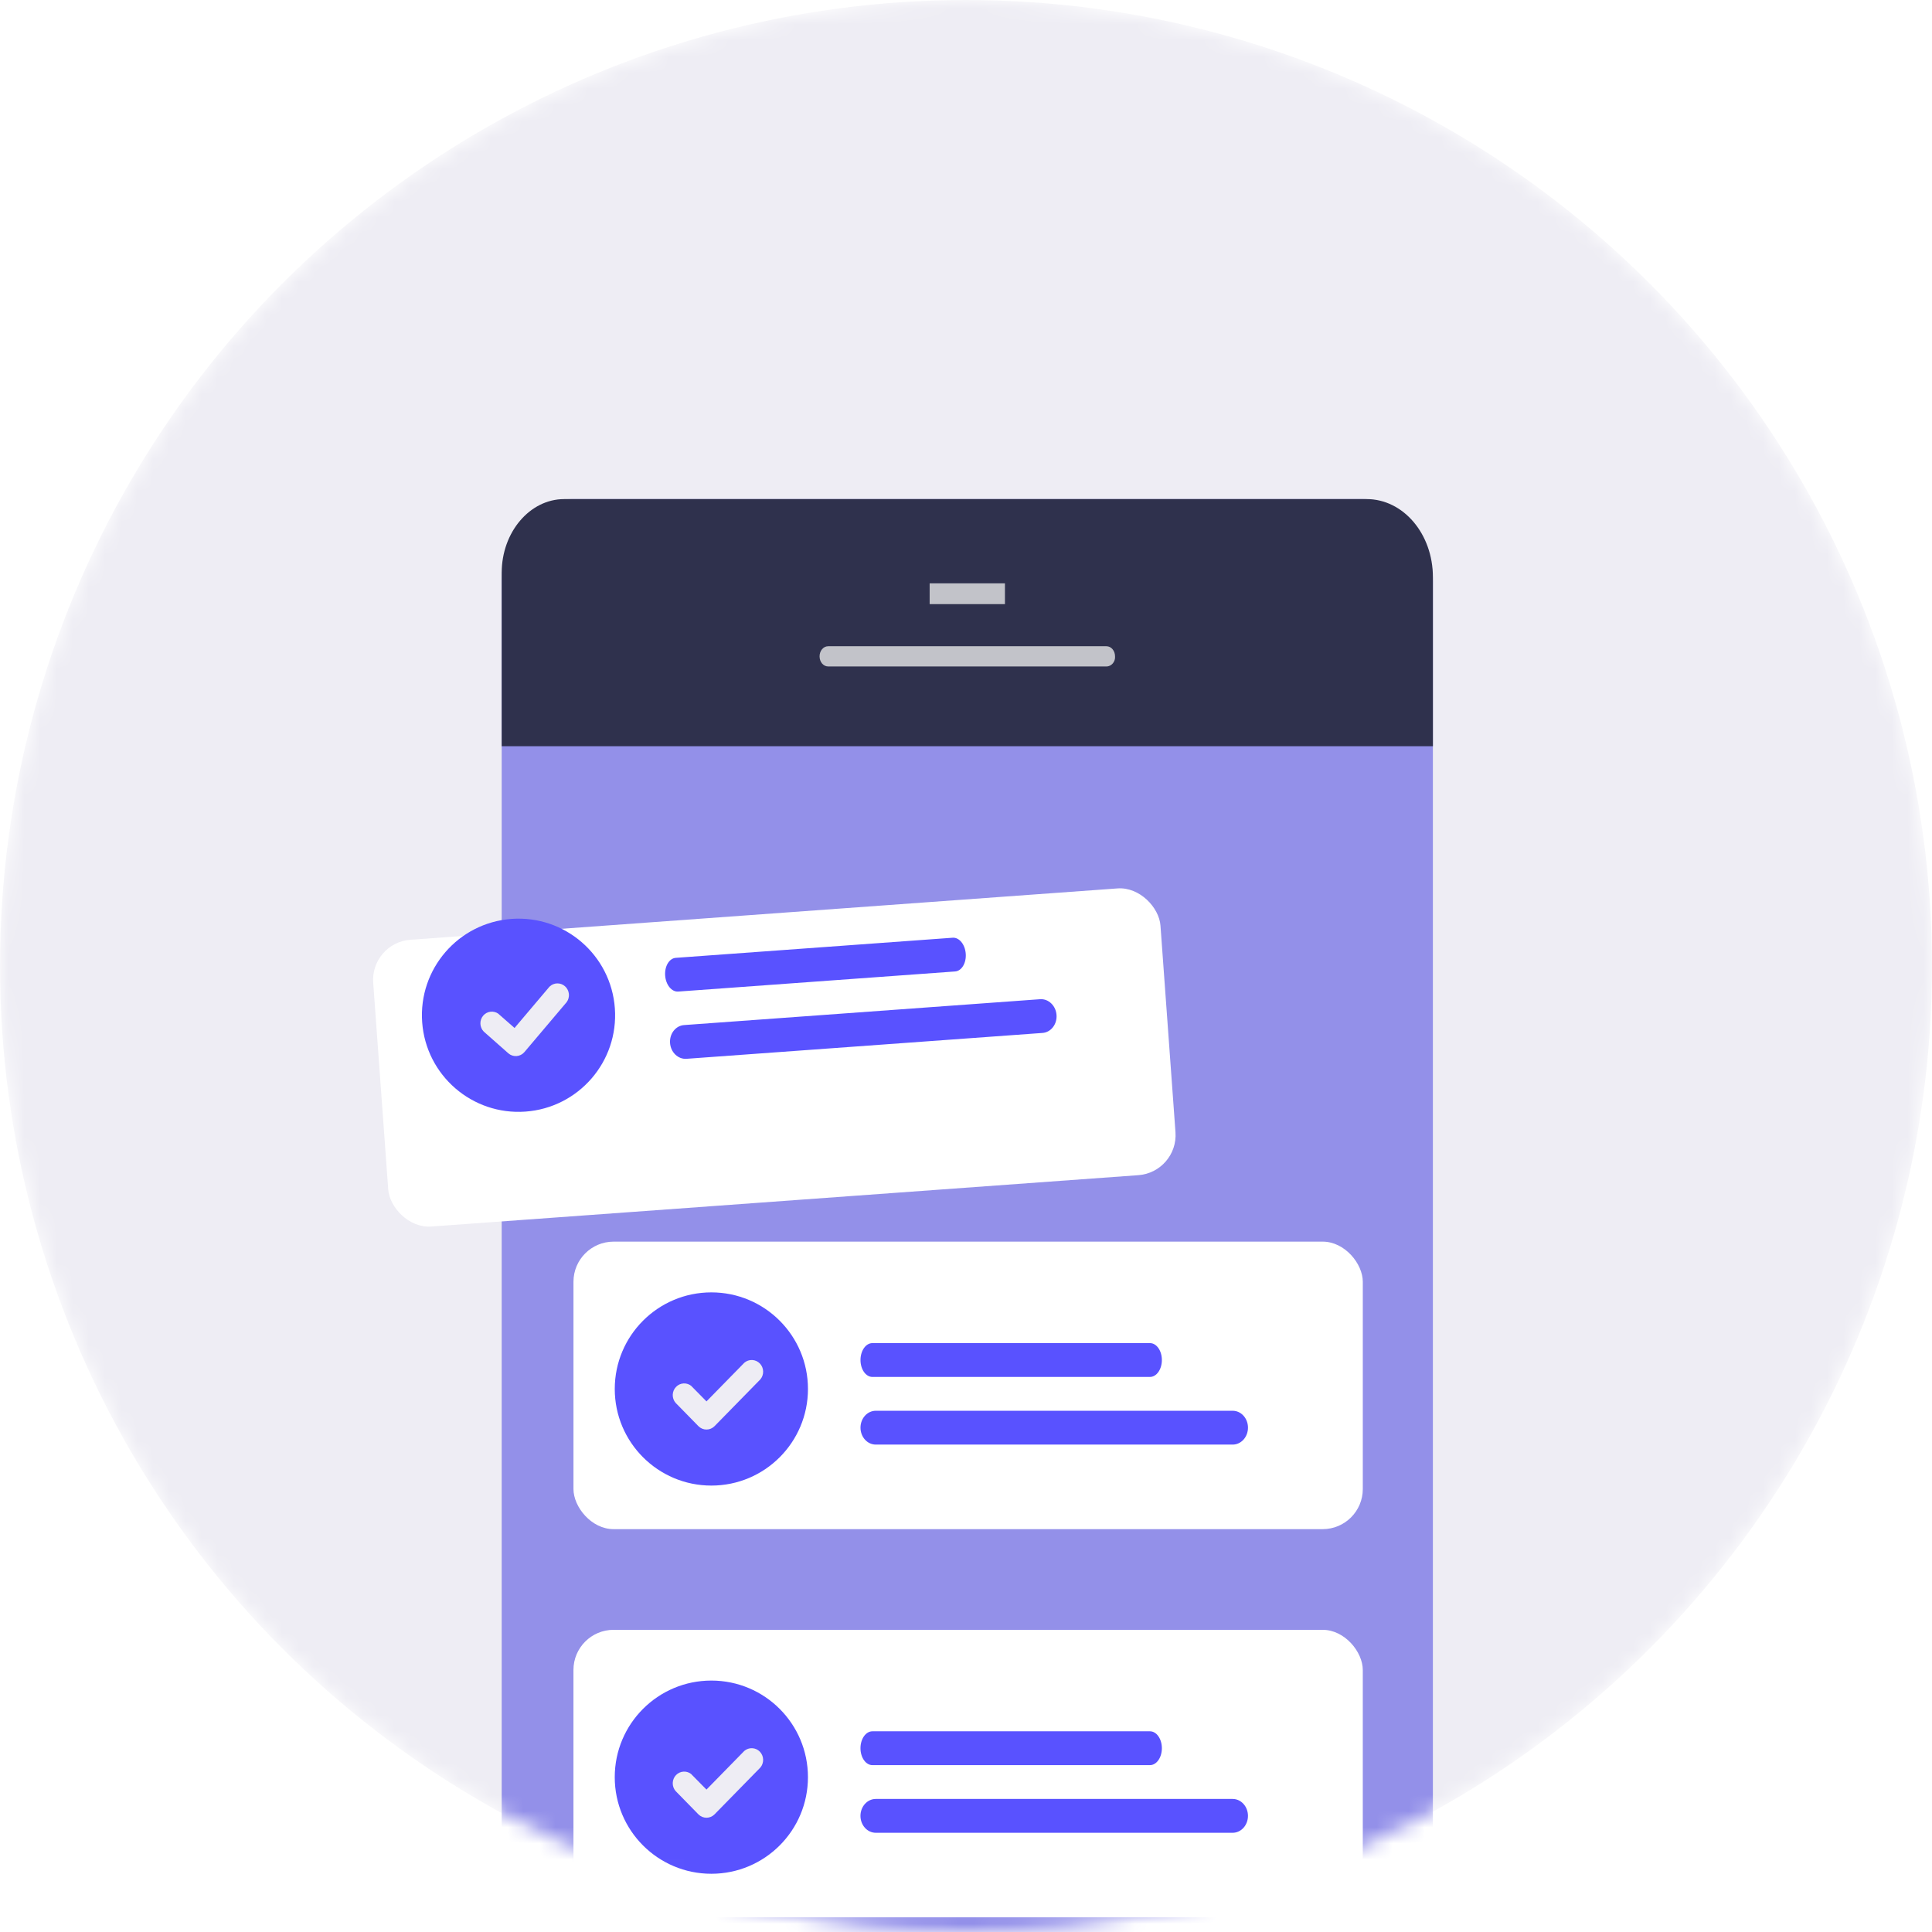 <svg width="120" height="120" viewBox="0 0 120 120" fill="none" xmlns="http://www.w3.org/2000/svg">
<mask id="mask0" mask-type="alpha" maskUnits="userSpaceOnUse" x="0" y="0" width="120" height="120">
<circle cx="60" cy="60" r="60" fill="#C4C4C4"/>
</mask>
<g mask="url(#mask0)">
<circle cx="60" cy="60" r="60" fill="#EEEDF4"/>
<g filter="url(#filter0_d)">
<path d="M84.678 27H35.483C33.085 27 31.161 29.267 31.161 32.093V131.578C31.161 134.404 33.085 136.671 35.483 136.671H84.678C87.076 136.671 88.999 134.404 88.999 131.578V32.093C88.999 29.267 87.076 27 84.678 27Z" fill="#9390E9"/>
<rect x="35.619" y="73.12" width="49.027" height="17.858" rx="2.493" fill="white"/>
<path fill-rule="evenodd" clip-rule="evenodd" d="M53.447 80.474C53.447 79.893 53.777 79.423 54.185 79.423H71.427C71.835 79.423 72.166 79.893 72.166 80.474C72.166 81.054 71.835 81.524 71.427 81.524H54.185C53.777 81.524 53.447 81.054 53.447 80.474Z" fill="#5952FF"/>
<path fill-rule="evenodd" clip-rule="evenodd" d="M53.447 84.675C53.447 84.095 53.872 83.625 54.397 83.625H76.564C77.089 83.625 77.514 84.095 77.514 84.675C77.514 85.256 77.089 85.726 76.564 85.726H54.397C53.872 85.726 53.447 85.256 53.447 84.675Z" fill="#5952FF"/>
<circle cx="44.184" cy="82.272" r="6" fill="#5952FF"/>
<path d="M42.956 82.105L43.881 83.043L46.23 80.644C46.367 80.525 46.542 80.464 46.721 80.473C46.9 80.481 47.07 80.558 47.196 80.689C47.322 80.819 47.395 80.993 47.4 81.176C47.406 81.359 47.344 81.538 47.226 81.676L44.379 84.584C44.246 84.717 44.067 84.792 43.881 84.792C43.695 84.792 43.516 84.717 43.383 84.584L41.959 83.13C41.842 82.992 41.779 82.813 41.785 82.63C41.791 82.447 41.864 82.273 41.99 82.143C42.115 82.012 42.285 81.935 42.464 81.927C42.643 81.918 42.819 81.979 42.956 82.098V82.105Z" fill="#EEEDF4"/>
<g filter="url(#filter1_d)">
<rect x="23" y="50.552" width="49.027" height="17.858" rx="2.493" transform="rotate(-4.154 23 50.552)" fill="white"/>
</g>
<path fill-rule="evenodd" clip-rule="evenodd" d="M41.314 56.594C41.272 56.016 41.568 55.522 41.975 55.493L59.171 54.244C59.578 54.214 59.942 54.659 59.984 55.238C60.026 55.817 59.73 56.31 59.323 56.339L42.127 57.588C41.72 57.618 41.356 57.173 41.314 56.594Z" fill="#5952FF"/>
<path fill-rule="evenodd" clip-rule="evenodd" d="M41.618 60.785C41.576 60.206 41.967 59.706 42.49 59.669L64.599 58.063C65.123 58.025 65.581 58.463 65.623 59.041C65.665 59.62 65.275 60.12 64.751 60.158L42.642 61.764C42.119 61.802 41.66 61.364 41.618 60.785Z" fill="#5952FF"/>
<circle cx="32.206" cy="59.059" r="6" transform="rotate(-4.154 32.206 59.059)" fill="#5952FF"/>
<path d="M30.969 58.981L31.959 59.849L34.128 57.286C34.256 57.159 34.427 57.085 34.606 57.08C34.785 57.076 34.96 57.14 35.095 57.261C35.23 57.382 35.315 57.551 35.334 57.733C35.353 57.915 35.304 58.097 35.197 58.244L32.568 61.351C32.445 61.493 32.272 61.581 32.086 61.594C31.9 61.608 31.716 61.546 31.574 61.423L30.049 60.076C29.922 59.946 29.847 59.773 29.839 59.59C29.831 59.407 29.892 59.228 30.008 59.089C30.124 58.95 30.287 58.86 30.465 58.839C30.643 58.818 30.823 58.866 30.968 58.974L30.969 58.981Z" fill="#EEEDF4"/>
<rect x="35.618" y="97.231" width="49.027" height="17.858" rx="2.493" fill="white"/>
<path fill-rule="evenodd" clip-rule="evenodd" d="M53.446 104.585C53.446 104.005 53.777 103.534 54.185 103.534H71.427C71.835 103.534 72.166 104.005 72.166 104.585C72.166 105.165 71.835 105.635 71.427 105.635H54.185C53.777 105.635 53.446 105.165 53.446 104.585Z" fill="#5952FF"/>
<path fill-rule="evenodd" clip-rule="evenodd" d="M53.445 108.787C53.445 108.207 53.871 107.736 54.395 107.736H76.563C77.088 107.736 77.513 108.207 77.513 108.787C77.513 109.367 77.088 109.837 76.563 109.837H54.395C53.871 109.837 53.445 109.367 53.445 108.787Z" fill="#5952FF"/>
<circle cx="44.183" cy="106.383" r="6" fill="#5952FF"/>
<path d="M42.955 106.216L43.88 107.154L46.229 104.754C46.366 104.636 46.542 104.575 46.721 104.584C46.9 104.592 47.069 104.669 47.195 104.799C47.321 104.93 47.394 105.104 47.4 105.287C47.405 105.47 47.343 105.649 47.226 105.787L44.379 108.695C44.246 108.828 44.067 108.903 43.88 108.903C43.694 108.903 43.515 108.828 43.382 108.695L41.959 107.241C41.841 107.103 41.779 106.924 41.785 106.741C41.79 106.558 41.863 106.384 41.989 106.253C42.115 106.123 42.284 106.046 42.464 106.038C42.643 106.029 42.818 106.09 42.955 106.208V106.216Z" fill="#EEEDF4"/>
<path d="M89 42.348V31.849C89 29.163 87.165 27 84.886 27H35.039C32.908 27 31.162 29.058 31.162 31.57V42.348H89Z" fill="#2F314D"/>
<path d="M68.724 37.395H51.438C51.142 37.395 50.905 37.116 50.905 36.767C50.905 36.419 51.142 36.139 51.438 36.139H68.724C69.02 36.139 69.257 36.419 69.257 36.767C69.287 37.081 69.05 37.395 68.724 37.395Z" fill="#C2C3C9"/>
<path d="M62.419 32.232H57.742V33.523H62.419V32.232Z" fill="#C2C3C9"/>
</g>
</g>
<defs>
<filter id="filter0_d" x="19" y="27" width="74" height="117.671" filterUnits="userSpaceOnUse" color-interpolation-filters="sRGB">
<feFlood flood-opacity="0" result="BackgroundImageFix"/>
<feColorMatrix in="SourceAlpha" type="matrix" values="0 0 0 0 0 0 0 0 0 0 0 0 0 0 0 0 0 0 127 0"/>
<feOffset dy="4"/>
<feGaussianBlur stdDeviation="2"/>
<feColorMatrix type="matrix" values="0 0 0 0 0 0 0 0 0 0 0 0 0 0 0 0 0 0 0.25 0"/>
<feBlend mode="normal" in2="BackgroundImageFix" result="effect1_dropShadow"/>
<feBlend mode="normal" in="SourceGraphic" in2="effect1_dropShadow" result="shape"/>
</filter>
<filter id="filter1_d" x="19" y="47" width="58.192" height="29.363" filterUnits="userSpaceOnUse" color-interpolation-filters="sRGB">
<feFlood flood-opacity="0" result="BackgroundImageFix"/>
<feColorMatrix in="SourceAlpha" type="matrix" values="0 0 0 0 0 0 0 0 0 0 0 0 0 0 0 0 0 0 127 0"/>
<feOffset dy="4"/>
<feGaussianBlur stdDeviation="2"/>
<feColorMatrix type="matrix" values="0 0 0 0 0 0 0 0 0 0 0 0 0 0 0 0 0 0 0.25 0"/>
<feBlend mode="normal" in2="BackgroundImageFix" result="effect1_dropShadow"/>
<feBlend mode="normal" in="SourceGraphic" in2="effect1_dropShadow" result="shape"/>
</filter>
</defs>
</svg>
